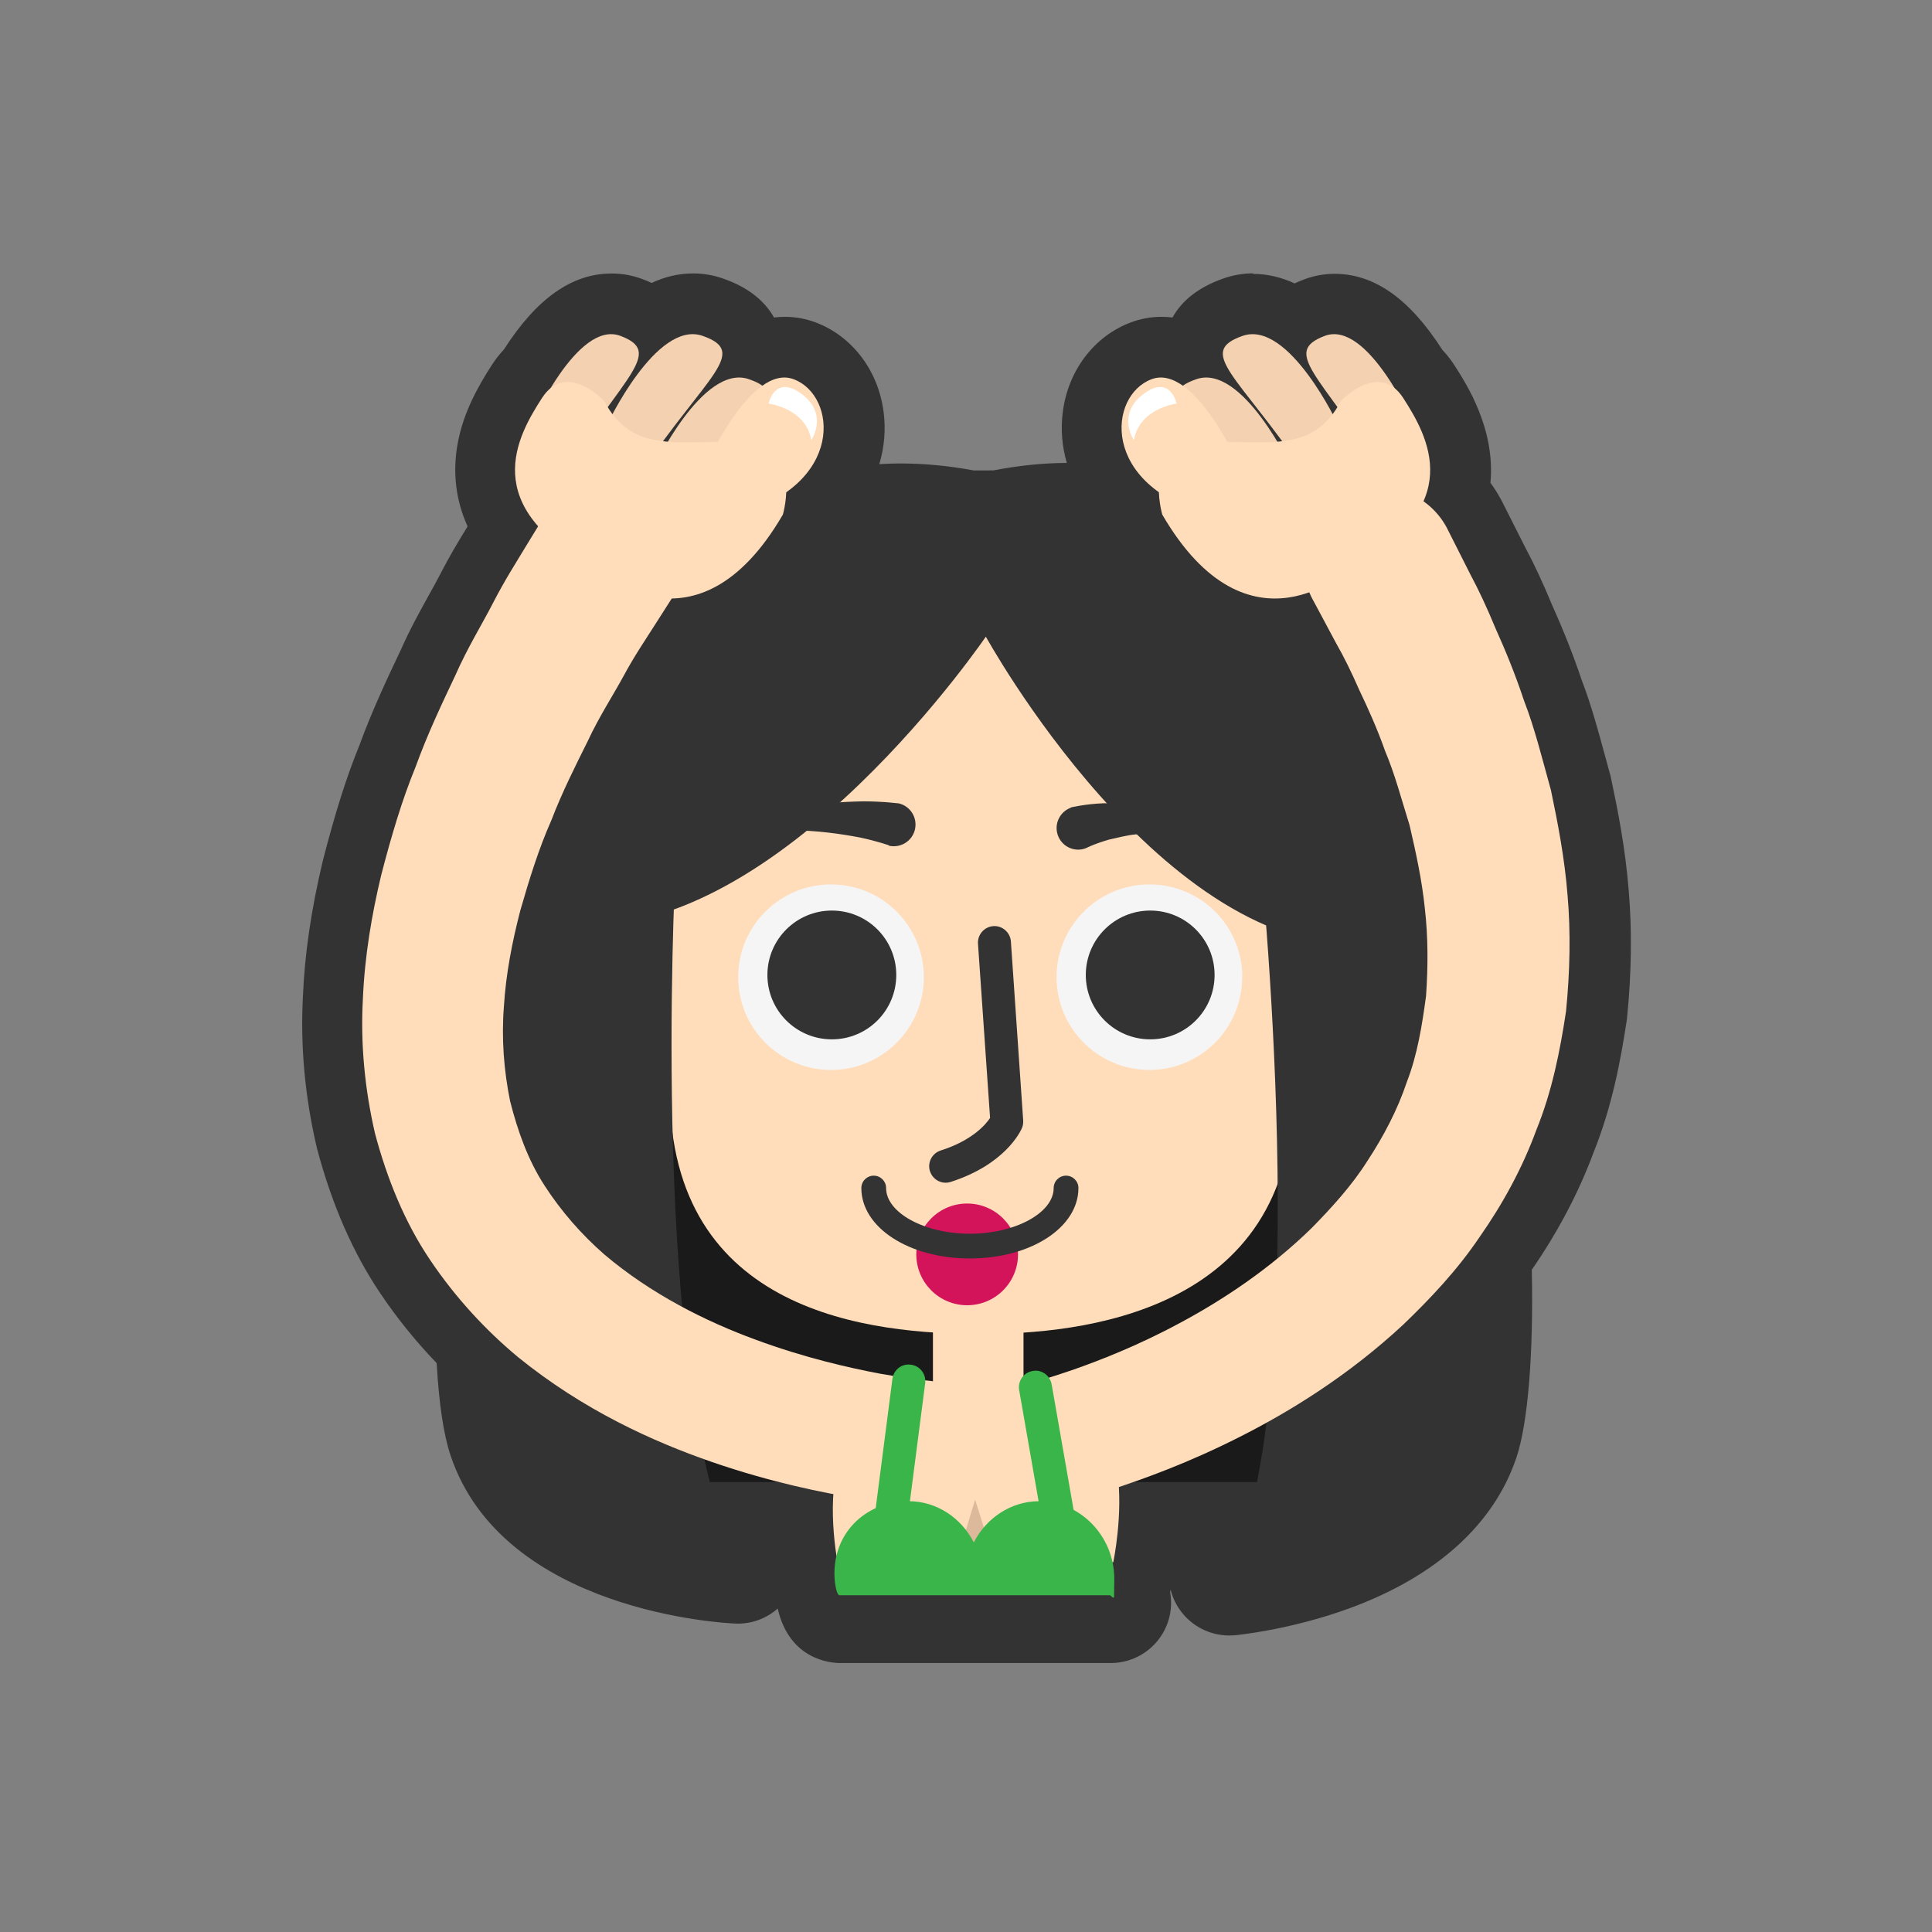 <?xml version="1.0" encoding="utf-8"?>
<!-- Generator: Adobe Illustrator 16.0.0, SVG Export Plug-In . SVG Version: 6.00 Build 0)  -->
<!DOCTYPE svg PUBLIC "-//W3C//DTD SVG 1.1//EN" "http://www.w3.org/Graphics/SVG/1.1/DTD/svg11.dtd">
<svg version="1.1" id="Layer_1" xmlns="http://www.w3.org/2000/svg" xmlns:xlink="http://www.w3.org/1999/xlink" x="0px" y="0px"
	 width="256px" height="256px" viewBox="0 0 256 256" enable-background="new 0 0 256 256" xml:space="preserve">
<rect x="0" y="0" width="256" height="256" fill="#808080" stroke="none"/>
<path fill="#333333" d="M111.26,216.38c-1.752,0-4.693-0.942-4.693-7.26c0-0.715,0.06-1.78,0.217-2.777
	c-0.175-1.26-0.35-2.836-0.406-4.614c-1.047-0.197-2.104-0.348-3.145-0.348h-3.615c0.52,1.46,1.068,2.86,1.642,4.01
	c0.633,1.271,0.55,2.771-0.22,3.961c-0.738,1.149-2.004,1.83-3.357,1.83h-0.164c-1.15-0.041-28.02-1.351-34.1-19.58
	c-1.06-3.17-1.52-8.351-1.72-12.65c-3.01-2.99-5.71-6.26-8.05-9.74c-3.36-4.95-6-11-7.85-17.96l-0.03-0.12
	c-1.48-6.33-2.06-12.689-1.72-18.88c0.21-5.29,1.03-10.91,2.51-17.13c1.63-6.31,3.07-10.87,4.71-14.85
	c1.67-4.59,3.63-8.71,5.36-12.35c1.12-2.55,2.4-4.87,3.53-6.91c0.57-1.04,1.12-2.03,1.62-3.01c1.27-2.47,2.51-4.5,3.61-6.29
	l1.05-1.73c-5.17-8.25-0.07-16.18,1.96-19.34c0.42-0.65,0.89-1.23,1.4-1.73c3.62-5.77,7.26-8.58,11.13-8.58
	c0.9,0,1.78,0.16,2.63,0.48c0.52,0.2,1.62,0.61,2.65,1.41c1.71-1.17,3.56-1.88,5.52-1.88c0.9,0,1.79,0.15,2.64,0.45
	c1.03,0.36,4.17,1.46,5.07,4.53c0.1,0.33,0.16,0.65,0.2,0.96c0.3,0.07,0.59,0.16,0.88,0.26c0.13,0.05,0.25,0.09,0.37,0.14
	c0.98-0.39,1.98-0.58,2.98-0.58c0.9,0,1.79,0.16,2.64,0.48c3.46,1.3,5.94,4.6,6.46,8.62c0.55,4.26-1.13,8.5-4.55,11.73
	c3.34-0.91,6.93-1.4,10.77-1.4c2.99,0,6.11,0.31,9.28,0.92h3.4c3.24-0.65,6.43-0.99,9.49-0.99c2.369,0,4.699,0.2,6.97,0.6
	c-2.841-3.11-4.2-6.98-3.69-10.87c0.521-4.01,2.99-7.31,6.461-8.61c0.84-0.32,1.729-0.48,2.629-0.48c1,0,2,0.2,2.99,0.59l0.37-0.13
	c0.29-0.1,0.591-0.19,0.89-0.25c0.041-0.32,0.101-0.63,0.201-0.96c0.899-3.07,4.039-4.17,5.069-4.53c0.851-0.29,1.74-0.45,2.64-0.45
	c1.961,0,3.811,0.72,5.51,1.89c1.041-0.8,2.131-1.21,2.65-1.41c0.85-0.31,1.74-0.48,2.641-0.48c3.869,0,7.52,2.81,11.129,8.58
	c0.521,0.51,0.99,1.09,1.41,1.74c1.65,2.57,5.23,8.13,3.9,14.54c0.801,0.87,1.48,1.83,2.051,2.89c0.059,0.09,0.109,0.18,0.149,0.27
	l3.05,6.05c1.12,2.09,2.28,4.57,3.439,7.39c1.57,3.48,2.801,6.6,3.861,9.8c1.189,3.09,2.1,6.42,3.049,9.95l0.59,2.17
	c0.021,0.08,0.041,0.15,0.051,0.23c0.88,4.19,1.85,9.1,2.27,14.42c0.43,4.98,0.36,10.41-0.209,16.13
	c-0.011,0.07-0.011,0.14-0.021,0.199c-0.75,4.99-1.83,10.851-4.14,16.561c-1.891,5.16-4.59,10.26-8.011,15.16l-0.5,0.74
	c0.31,11.069-0.36,20.479-1.79,24.75c-6.02,18.09-32.76,20.77-33.89,20.879c-0.13,0.011-0.25,0.021-0.37,0.021
	c-1.311,0-2.55-0.649-3.3-1.739c-0.82-1.201-0.931-2.75-0.28-4.051c0.73-1.449,1.439-3.31,2.12-5.57h-9.16
	c-0.21,3.701-0.88,6.451-0.92,6.601c-0.021,0.069-0.04,0.14-0.06,0.2c-0.01,0.199-0.03,0.39-0.041,0.56
	c-0.01,0.15-0.029,0.31-0.029,0.47c0,0.73-0.13,1.36-0.28,1.871c0.32,0.899,0.32,1.909-0.05,2.819c-0.62,1.5-2.08,2.49-3.71,2.49
	h-35.8L111.26,216.38z"/>
<path fill="#333333" d="M165.973,44.28c4.473,0,8.889,7.36,10.609,10.582c0.216-0.287,0.428-0.593,0.63-0.923
	c-4.274-5.87-5.835-7.88-1.667-9.44c0.41-0.16,0.82-0.23,1.232-0.23c3.011,0,5.99,3.82,8.022,7.16c0.398,0.32,0.784,0.75,1.146,1.31
	c2.082,3.25,5.055,8.28,2.671,13.66c1.26,0.88,2.34,2.05,3.114,3.5c0.031,0.05,0.08,0.15,0.11,0.2c0,0,1.13,2.21,3.08,6.08
	c1.03,1.9,2.149,4.29,3.32,7.13c1.25,2.77,2.569,5.95,3.78,9.57c1.369,3.52,2.39,7.59,3.549,11.82c0.921,4.35,1.82,8.96,2.211,13.9
	c0.43,4.92,0.33,10.129-0.2,15.41c-0.79,5.261-1.86,10.64-3.91,15.71c-1.87,5.12-4.521,9.961-7.56,14.301
	c-0.41,0.6-0.83,1.26-1.26,1.84c0.41,11.72-0.311,20.99-1.541,24.68c-5.27,15.82-30.47,18.16-30.47,18.16
	c1.58-3.16,2.8-7.36,3.74-11.36H150.4c-0.75,0-1.521,0.011-2.193,0.229c0.29,5.011-0.811,9.4-0.811,9.4l-0.22,0.01
	c0.15,0.711-0.02,1.44-0.02,2.19c0,0.82-0.527,1.601-0.53,2.351c0.003,0.41,0.508,0.83,0.494,0.83h-35.85
	c-0.41,0-0.69-1.98-0.69-3.261c0-0.81,0.1-1.96,0.27-2.69c-0.32-2.18-0.61-4.939-0.4-7.949c-2.14-0.41-4.55-1.1-7.19-1.1h-9.18
	c1.01,3,2.21,6.939,3.63,9.789c0,0-25.19-1.029-30.47-16.85c-0.79-2.37-1.36-7.02-1.57-13.141c-3.15-2.979-6.1-6.409-8.66-10.22
	c-3.41-5.03-5.73-10.86-7.3-16.76c-1.39-5.94-1.93-12-1.62-17.76c0.23-5.78,1.19-11.27,2.41-16.43c1.32-5.1,2.76-9.98,4.55-14.34
	c1.62-4.47,3.52-8.45,5.26-12.12c1.65-3.75,3.59-6.85,5.09-9.78c1.51-2.92,3.03-5.29,4.24-7.29c0.64-1.05,1.21-1.97,1.69-2.77
	c-5.8-6.57-2-13.07,0.5-16.97c0.37-0.57,0.75-0.99,1.15-1.32c2.04-3.35,5.02-7.17,8.03-7.17c0.41,0,0.83,0.07,1.24,0.23
	c4.17,1.56,2.6,3.57-1.67,9.43c0.21,0.33,0.42,0.64,0.63,0.92c1.73-3.23,6.14-10.58,10.62-10.58c0.44,0,0.88,0.07,1.32,0.22
	c5.45,1.91,1.74,4.49-5.25,13.96c0.21,0.02,0.42,0.05,0.64,0.07c2.14-3.56,5.77-8.5,9.44-8.5c0.45,0,0.89,0.07,1.33,0.22
	c0.76,0.27,1.35,0.55,1.77,0.86c0.94-0.67,1.93-1.08,2.91-1.08c0.41,0,0.82,0.07,1.23,0.22c4.66,1.74,6.25,9.86-0.99,14.97
	c-0.06,1.65-0.44,2.96-0.44,2.96c-4.99,8.56-10.31,11.04-14.74,11.11c-0.59,0.93-1.38,2.17-2.36,3.69
	c-1.15,1.81-2.63,3.99-4.03,6.59c-1.39,2.6-3.27,5.45-4.77,8.71c-1.6,3.23-3.37,6.75-4.82,10.53c-1.66,3.74-2.91,7.84-4.1,11.98
	c-1.08,4.15-1.92,8.57-2.18,12.85c-0.32,4.021-0.04,8.22,0.67,12.01C72,111,85.92,69.4,119.32,69.41c2.82,0,5.79,0.29,8.89,0.92
	h4.21c3.18-0.67,6.21-0.99,9.09-0.99c5.711,0,10.84,1.25,15.461,3.53c-0.971-1.21-1.931-3.11-2.881-4.74c0,0-0.39-1.31-0.449-2.96
	c-7.23-5.11-5.641-13.23-0.98-14.97c0.41-0.15,0.82-0.22,1.23-0.22c0.979,0,1.969,0.41,2.92,1.08c0.42-0.31,1-0.59,1.76-0.86
	c0.439-0.156,0.88-0.23,1.326-0.23c3.67,0,7.299,4.94,9.433,8.5c0.22-0.02,0.43-0.044,0.64-0.07
	c-6.99-9.47-10.699-12.042-5.24-13.954c0.44-0.16,0.881-0.23,1.32-0.23"/>
<path fill="#333333" d="M169.02,79.226c-0.82,0-1.69-0.09-2.57-0.28c11.189,10.315,18.359,27.087,22.71,44.605
	c-0.06-1.09-0.14-2.17-0.261-3.25c-0.379-3.81-1.209-7.5-2.02-11.01c-1.09-3.48-1.939-6.78-3.22-9.78
	c-1.07-3.03-2.29-5.75-3.44-8.15c-1.06-2.42-2.09-4.5-3.06-6.18c-1.82-3.4-2.851-5.33-2.851-5.33l-0.27-0.5
	c-0.17-0.31-0.311-0.63-0.45-0.96c-1.34,0.49-2.88,0.83-4.56,0.83"/>
<path fill="#333333" d="M166.059,36.221c-1.35,0-2.689,0.23-3.959,0.68c-3.19,1.12-5.451,2.85-6.74,5.17
	c-0.48-0.06-0.971-0.09-1.461-0.09c-1.39,0-2.75,0.25-4.06,0.74c-4.84,1.81-8.3,6.35-9.01,11.84c-0.3,2.31-0.11,4.6,0.53,6.78
	c-3.15,0.01-6.42,0.35-9.73,0.99H129c-3.29-0.61-6.53-0.92-9.66-0.92h-0.01c-0.95,0-1.89,0.03-2.82,0.09
	c0.67-2.23,0.88-4.57,0.57-6.93c-0.71-5.49-4.17-10.04-9.03-11.86c-1.29-0.48-2.65-0.73-4.04-0.73c-0.48,0-0.97,0.03-1.45,0.09
	c-1.297-2.31-3.555-4.05-6.74-5.16c-1.28-0.45-2.61-0.68-3.964-0.68c-1.884,0-3.723,0.42-5.512,1.26c-0.4-0.19-0.81-0.36-1.25-0.52
	c-1.3-0.49-2.66-0.73-4.05-0.73c-5.26,0-9.94,3.3-14.28,10.08c-0.59,0.63-1.13,1.32-1.612,2.07c-1.8,2.8-3.75,6.23-4.504,10.36
	c-0.71,3.84-0.25,7.56,1.31,11c-1.058,1.72-2.34,3.83-3.62,6.32c-0.47,0.92-1.01,1.89-1.58,2.91c-1.16,2.1-2.47,4.46-3.68,7.2
	c-1.76,3.71-3.73,7.87-5.45,12.56c-1.69,4.14-3.186,8.85-4.83,15.23l-0.038,0.15c-1.533,6.45-2.39,12.31-2.62,17.9
	c-0.354,6.56,0.26,13.27,1.815,19.949c0.02,0.08,0.035,0.16,0.06,0.24c1.96,7.41,4.79,13.86,8.404,19.2
	c2.19,3.26,4.69,6.35,7.44,9.21c0.31,5.38,0.92,9.48,1.83,12.2c6.95,20.819,36.48,22.26,37.73,22.31c0.11,0.01,0.22,0.01,0.33,0.01
	c1.98,0,3.86-0.72,5.3-2c1.56,6.82,7.04,7.221,8.28,7.221h35.851c3.25,0,6.18-1.971,7.409-4.98c0.58-1.42,0.72-2.939,0.46-4.39
	l0.061-0.36c0.229,0.92,0.619,1.801,1.17,2.6c1.5,2.19,3.979,3.48,6.6,3.48c0.25,0,0.5-0.01,0.75-0.029
	c0.301-0.031,7.43-0.721,15.28-3.61c11.47-4.23,19.09-11.14,22.04-19.99c1.52-4.57,2.26-13.729,2.02-24.83
	c3.49-5.05,6.25-10.31,8.221-15.64c2.439-6.07,3.569-12.2,4.359-17.4c0.02-0.13,0.03-0.26,0.051-0.4
	c0.59-5.949,0.659-11.62,0.209-16.859c-0.439-5.54-1.439-10.59-2.35-14.89c-0.029-0.16-0.07-0.32-0.12-0.48l-0.59-2.16
	c-0.979-3.6-1.899-7.01-3.149-10.26c-1.101-3.27-2.36-6.47-3.951-10.02c-1.199-2.9-2.399-5.47-3.569-7.65
	c-1.931-3.83-3.04-6.02-3.04-6.02c-0.05-0.1-0.1-0.2-0.16-0.3l-0.029-0.05c-0.4-0.75-0.86-1.46-1.36-2.15
	c0.659-7.12-3.12-13-4.75-15.54c-0.49-0.76-1.03-1.45-1.62-2.07c-4.34-6.78-9.02-10.08-14.28-10.08c-1.39,0-2.739,0.25-4.04,0.74
	c-0.439,0.17-0.859,0.34-1.26,0.53c-1.79-0.83-3.63-1.26-5.51-1.26L166.059,36.221z"/>
<path fill="#1A1A1A" d="M81.13,110.58l3.585,85.8h90.43l2.51-58.536l-12.92-48.445L81.13,110.58z"/>
<path fill="#FFDDBB" d="M111.448,209.422c0,0-6.945-28.04,14.172-22.04h9.86c17.461-6,12.033,19.63,12.033,19.63"/>
<path fill="#FFDDBB" d="M135.62,186.958c0,4.755-1.95,6.694-6,6.694c-4.058,0-6-1.939-6-6.694v-17.224c0-4.758,1.942-8.613,6-8.613
	c4.05,0,6,3.859,6,8.62v17.229V186.958z"/>
<path fill="#D3BD8D" d="M164.7,129.525c0,8.354,1.214,15.125,7.073,15.125c5.863,0,14.145-1.569,14.145-15.119
	c0-8.36-4.746-15.12-10.602-15.12c-5.863,0-10.617,6.76-10.617,15.13L164.7,129.525z"/>
<path fill="#C69C6D" d="M166.455,129.47c0.029-2.345,0.51-5.02,1.658-7.277c0.576-1.152,1.313-2.28,2.357-3.248
	c1.036-0.947,2.508-1.76,4.223-1.785c0.647,0.068,0.51,0.007,1.13,0.135c0.483,0.103,0.909,0.25,1.237,0.413
	c0.719,0.315,1.313,0.77,1.85,1.237c1.05,0.968,0.125,2.096,0.71,3.248c1.144,2.32,0,4.824,0,7.333v0.283
	c0,1.642,0.356,2.991-1.284,3.01c-1.641,0.02-2.152-1.295-2.178-2.93c0-0.121,0.42-0.254,0.43-0.363
	c0.18-1.653,0.253-3.458-0.292-4.966c-0.496-1.59-1.414-2.58-1.7-2.68c-0.18-0.1-0.609-0.08-1.193,0.31
	c-0.577,0.4,1.191,1.05,0.701,1.82c-1.004,1.6,0.517,3.39,0.517,5.55v0.09c0,0.961-3.295,1.66-4.263,1.551
	c-0.909-0.09-3.904-0.87-3.902-1.75V129.47z"/>
<path fill="#D3BD8D" d="M94.528,129.525c0,8.354-1.217,15.125-7.074,15.125c-5.86,0-14.145-1.569-14.145-15.119
	c0-8.36,4.74-15.12,10.6-15.12c5.86,0,10.61,6.76,10.61,15.13L94.528,129.525z"/>
<path fill="#C69C6D" d="M92.768,129.47c-0.027-2.345-0.51-5.02-1.656-7.277c-0.58-1.152-1.314-2.28-2.357-3.248
	c-1.03-0.947-2.506-1.76-4.223-1.785c-0.646,0.068-0.516,0.007-1.12,0.135c-0.49,0.103-0.92,0.25-1.24,0.413
	c-0.728,0.315-1.315,0.77-1.854,1.237c-1.043,0.968-1.124,2.096-1.71,3.248c-1.138,2.32-0.987,4.824-0.987,7.333v0.283
	c0,1.642,0.63,2.991,2.26,3.01c1.66,0.02,2.68-1.295,2.7-2.93c0-0.121-0.17-0.254-0.18-0.363c-0.18-1.653-0.12-3.458,0.42-4.966
	c0.5-1.59,1.49-2.58,1.77-2.68c0.18-0.1,0.64-0.08,1.23,0.31c0.58,0.4,1.15,1.05,1.64,1.82c1,1.6,1.6,3.39,1.83,5.55l0.01,0.09
	c0.11,0.961,0.96,1.66,1.92,1.551c0.91-0.09,1.58-0.87,1.58-1.75L92.768,129.47z"/>
<path fill="#FFDDBB" d="M171.359,144.458c0,29.733-28.564,32.3-41.31,32.3c-14.503,0-41.3-2.566-41.3-32.3
	c0-29.724-3.084-67.888,41.3-67.888C174.875,76.57,171.359,114.734,171.359,144.458z"/>
<path fill="#333333" d="M125.313,156.72c-0.93,0-1.787-0.595-2.086-1.524c-0.37-1.15,0.268-2.381,1.422-2.75
	c4.18-1.33,5.96-3.435,6.541-4.313l-1.601-23.08c-0.08-1.207,0.83-2.25,2.03-2.336c1.18-0.093,2.25,0.83,2.33,2.035l1.63,23.736
	c0.021,0.353-0.04,0.701-0.181,1.022c-0.219,0.49-2.279,4.82-9.459,7.11c-0.22,0.07-0.45,0.1-0.67,0.1L125.313,156.72z"/>
<path fill="#D4145A" d="M134.891,166.212c0,3.72-3.014,6.74-6.741,6.74c-3.72,0-6.735-3.022-6.735-6.74
	c0-3.722,3.014-6.739,6.734-6.739c3.72,0,6.74,3.018,6.74,6.739H134.891z"/>
<path fill="#F5F5F5" d="M122.41,129.48c0,6.787-5.503,12.293-12.29,12.293c-6.8,0-12.305-5.506-12.305-12.293
	c0-6.792,5.504-12.288,12.305-12.288C116.907,117.193,122.41,122.688,122.41,129.48z"/>
<path fill="#333333" d="M118.76,129.188c0,4.715-3.81,8.53-8.535,8.53c-4.71,0-8.54-3.813-8.54-8.53c0-4.715,3.83-8.534,8.54-8.534
	C114.95,120.654,118.76,124.472,118.76,129.188z"/>
<path fill="#F5F5F5" d="M164.594,129.48c0,6.787-5.506,12.293-12.293,12.293c-6.789,0-12.3-5.506-12.3-12.293
	c0-6.792,5.51-12.288,12.31-12.288c6.791,0,12.301,5.495,12.301,12.288H164.594z"/>
<path fill="#333333" d="M160.939,129.188c0,4.715-3.81,8.53-8.529,8.53c-4.713,0-8.537-3.813-8.537-8.53
	c0-4.715,3.824-8.534,8.537-8.534C157.13,120.654,160.939,124.472,160.939,129.188z"/>
<path fill="#333333" d="M89.475,115.83c0,0-3.508,67.398,8.207,90.84c0,0-25.19-0.527-30.47-16.35
	c-5.27-15.811-1.165-131.94,60.932-120.94h4.208c62.1-11,66.209,105.13,60.93,120.94c-5.27,15.822-30.471,17.914-30.471,17.914
	c11.721-23.444,4.01-96.449,4.01-96.449l-25.189-32.43l-24.61,0.955l-27.54,35.52H89.475z"/>
<path fill="#333333" d="M128.516,166.754c-8.061,0-14.384-4.097-14.384-9.33c0-0.906,0.734-1.642,1.64-1.642
	c0.91,0,1.642,0.735,1.642,1.64c0,3.282,5.088,6.053,11.104,6.053c6.014,0,11.098-2.771,11.098-6.051
	c0-0.906,0.732-1.642,1.64-1.642s1.642,0.735,1.642,1.64c-0.002,5.235-6.319,9.332-14.379,9.332H128.516z"/>
<path fill="#333333" d="M130.963,83.884c0,0-27.345,40.64-55.1,38.73L105.3,81.846l25.57-5.997l0.095,8.03L130.963,83.884z"/>
<path fill="#333333" d="M130.506,84.144c0,0,23.508,43.016,51.262,41.102L155.9,81.848l-26.123-5.454L130.506,84.144L130.506,84.144
	z"/>
<path fill="#FFDDBB" d="M121.424,199.514c0,0-0.736-0.063-2.113-0.188c-1.33-0.135-3.21-0.387-5.6-0.76
	c-4.75-0.791-11.49-2.123-19.38-4.848c-7.86-2.72-17.01-6.869-25.66-13.869c-4.28-3.551-8.31-7.891-11.68-12.9
	c-3.4-5.03-5.73-10.86-7.3-16.76c-1.38-5.95-1.93-12-1.61-17.76c0.24-5.791,1.19-11.271,2.42-16.431c1.32-5.1,2.76-9.99,4.55-14.34
	c1.62-4.47,3.52-8.44,5.26-12.12c1.65-3.75,3.59-6.85,5.09-9.78c1.51-2.93,3.04-5.3,4.24-7.3c2.44-3.98,3.82-6.25,3.82-6.25
	c2.91-4.76,9.11-6.26,13.86-3.36s6.26,9.1,3.35,13.85c-0.02,0.04-0.05,0.09-0.08,0.14l-0.28,0.43l-3.63,5.68
	c-1.15,1.81-2.63,3.98-4.03,6.58c-1.4,2.59-3.27,5.43-4.78,8.689c-1.6,3.22-3.37,6.71-4.82,10.49c-1.66,3.74-2.91,7.77-4.1,11.91
	c-1.08,4.15-1.92,8.449-2.18,12.73c-0.34,4.299,0,8.52,0.82,12.56c1.01,3.97,2.37,7.819,4.58,11.21c2.19,3.38,4.86,6.449,7.91,9.109
	c6.2,5.261,13.49,8.891,20.05,11.291c6.57,2.43,12.42,3.729,16.46,4.5c2.04,0.359,3.64,0.609,4.69,0.739l1.55,0.171l0.38,0.039
	c4.54,0.53,7.801,4.641,7.27,9.18c-0.52,4.471-4.529,7.69-8.979,7.281L121.424,199.514z"/>
<path fill="#333333" d="M141.887,106.996c-0.154,0.023,1.914-0.475,4.375-0.56c1.262,0.033,2.721-0.05,4.238,0.174
	c1.533,0.105,3.125,0.365,4.689,0.743c1.58,0.26,3.096,0.76,4.5,1.213c1.431,0.402,2.719,0.878,3.783,1.385l3.573,1.53
	c0,0-1.53-0.26-3.817-0.67c-1.121-0.24-2.453-0.39-3.881-0.45c-1.427-0.11-2.933-0.25-4.437-0.14c-1.5,0-2.97,0.11-4.33,0.33
	c-1.37,0.12-2.59,0.49-3.63,0.7c-2.1,0.61-2.971,1.11-3.12,1.16c-1.49,0.54-3.13-0.24-3.66-1.73c-0.53-1.49,0.25-3.13,1.74-3.66
	L141.887,106.996z M117.807,112.016c-0.107-0.022-1.406-0.52-3.867-1.045c-2.414-0.46-5.754-0.96-9.14-0.94
	c-1.694-0.05-3.41-0.021-4.995,0.16c-1.598,0.15-3.115,0.21-4.37,0.51l-4.272,0.8l4.04-1.65c1.202-0.56,2.685-0.95,4.276-1.42
	c1.57-0.53,3.31-0.92,5.06-1.24c3.5-0.74,7.12-0.96,9.87-1.01c2.71,0,4.78,0.3,4.68,0.27c1.54,0.36,2.5,1.9,2.15,3.45
	c-0.36,1.55-1.9,2.51-3.45,2.16L117.807,112.016z"/>
<path fill="#FFDDBB" d="M136.664,183.191c0,0,0.465-0.117,1.346-0.359c0.914-0.25,2.316-0.696,4.082-1.298
	c3.533-1.24,8.62-3.192,14.28-6.25c5.66-3.03,11.899-7.16,17.407-12.54c2.67-2.721,5.34-5.635,7.42-8.93
	c2.14-3.264,3.98-6.754,5.22-10.459c1.41-3.645,2.021-7.547,2.54-11.386c0.27-3.904,0.279-7.79-0.16-11.6
	c-0.39-3.815-1.21-7.504-2.02-11.01c-1.09-3.48-1.95-6.783-3.221-9.782c-1.07-3.03-2.3-5.75-3.449-8.15
	c-1.061-2.425-2.09-4.5-3.061-6.185c-1.82-3.397-2.85-5.33-2.85-5.33l-0.27-0.493c-2.631-4.903-0.781-11.01,4.129-13.644
	c4.9-2.625,11.01-0.774,13.641,4.133c0.02,0.05,0.07,0.15,0.1,0.2c0,0,1.12,2.21,3.07,6.08c1.02,1.9,2.15,4.29,3.32,7.13
	c1.25,2.77,2.569,5.95,3.77,9.57c1.37,3.52,2.38,7.59,3.55,11.82c0.91,4.35,1.81,8.97,2.2,13.9c0.43,4.92,0.32,10.12-0.2,15.39
	c-0.79,5.25-1.86,10.63-3.92,15.69c-1.87,5.119-4.521,9.93-7.56,14.26c-2.98,4.41-6.551,8.17-10.1,11.58
	c-7.24,6.72-14.941,11.479-21.721,14.899c-6.79,3.44-12.721,5.561-16.93,6.94c-2.131,0.66-3.811,1.14-5.01,1.439
	c-1.25,0.311-1.91,0.471-1.91,0.471c-4.45,1.08-8.92-1.641-10.01-6.07c-1.07-4.37,1.549-8.77,5.85-9.96l0.4-0.12L136.664,183.191z"
	/>
<path fill="#DDB99B" d="M129.207,198.704l-2.242,7.45l4.668,0.27L129.207,198.704z"/>
<path fill="#39B54A" d="M109.37,203.38h-0.064H109.37z M145.578,203.38h0.064H145.578z M117.735,206.014
	c-0.094,0-0.188-0.008-0.287-0.019c-1.195-0.156-2.043-1.252-1.89-2.456l2.69-20.82c0.16-1.199,1.21-2.06,2.454-1.89
	c1.195,0.149,2.04,1.25,1.89,2.45L119.9,204.1c-0.144,1.101-1.085,1.91-2.165,1.91V206.014z M140.689,206.014
	c-1.041,0-1.967-0.75-2.149-1.813l-3.497-20.009c-0.21-1.187,0.588-2.327,1.78-2.529c1.17-0.244,2.319,0.583,2.528,1.777l3.5,20.009
	c0.209,1.187-0.58,2.321-1.781,2.53c-0.119,0.022-0.25,0.035-0.379,0.035H140.689z"/>
<path fill="#F4D1B0" d="M70.364,56.347c0,0,6.098-13.995,11.844-11.843c5.742,2.156,0.598,5.15-7.535,17.942 M80.41,56.346
	c0,0,6.54-13.994,12.69-11.842c6.156,2.156,0.646,5.15-8.078,17.942 M86.56,62.086c0,0,6.54-13.994,12.696-11.834
	c6.148,2.15,0.64,5.142-8.084,17.935"/>
<path fill="#FFDDBB" d="M80.053,53.118c0,0-5.023-5.384-8.25-0.36c-3.23,5.025-8.615,14.354,7.17,22.61c0,0,13.28,12.556,24.76-7.18
	c0,0,2.87-9.69-5.738-9.69C89.383,58.498,83.641,59.938,80.053,53.118z"/>
<path fill="#FFDDBB" d="M93.33,62.088c0,0,6.1-13.996,11.84-11.836c5.74,2.15,6.82,13.986-7.534,17.935"/>
<path fill="#FFFFFF" d="M101.846,53.475c0,0,4.936,0.626,5.656,4.843c0,0,2.33-3.403-1.256-6.096
	C102.661,49.532,101.846,53.475,101.846,53.475z"/>
<path fill="#F4D1B0" d="M187.385,56.347c0,0-6.098-13.995-11.84-11.843c-5.748,2.156-0.605,5.15,7.533,17.942 M177.336,56.346
	c0,0-6.536-13.993-12.686-11.84c-6.156,2.155-0.646,5.15,8.076,17.94 M171.186,62.086c0,0-6.535-13.993-12.689-11.833
	c-6.15,2.15-0.639,5.142,8.08,17.935"/>
<path fill="#FFDDBB" d="M177.697,53.118c0,0,5.02-5.384,8.25-0.36c3.229,5.025,8.609,14.354-7.174,22.61
	c0,0-13.275,12.556-24.765-7.18c0,0-2.87-9.69,5.74-9.69s14.351,1.44,17.94-5.38H177.697z"/>
<path fill="#FFDDBB" d="M164.417,62.088c0,0-6.101-13.996-11.837-11.836c-5.742,2.15-6.818,13.986,7.537,17.935"/>
<path fill="#FFFFFF" d="M155.9,53.475c0,0-4.938,0.626-5.65,4.843c0,0-2.338-3.403,1.252-6.096
	C155.092,49.532,155.9,53.475,155.9,53.475z"/>
<path fill="#39B54A" d="M147.109,211.38c0.016,0,0.511,0.58,0.511,0.173v0.004c0-0.756,0.028-1.537,0.028-2.354
	c0-5.681-4.521-10.287-9.937-10.287c-3.741,0-7.032,2.229-8.677,5.46c-1.65-3.23-4.896-5.46-8.642-5.46
	c-5.418,0-9.827,3.901-9.827,9.582c0,1.28,0.283,2.885,0.693,2.885h35.851V211.38z"/>
</svg>

